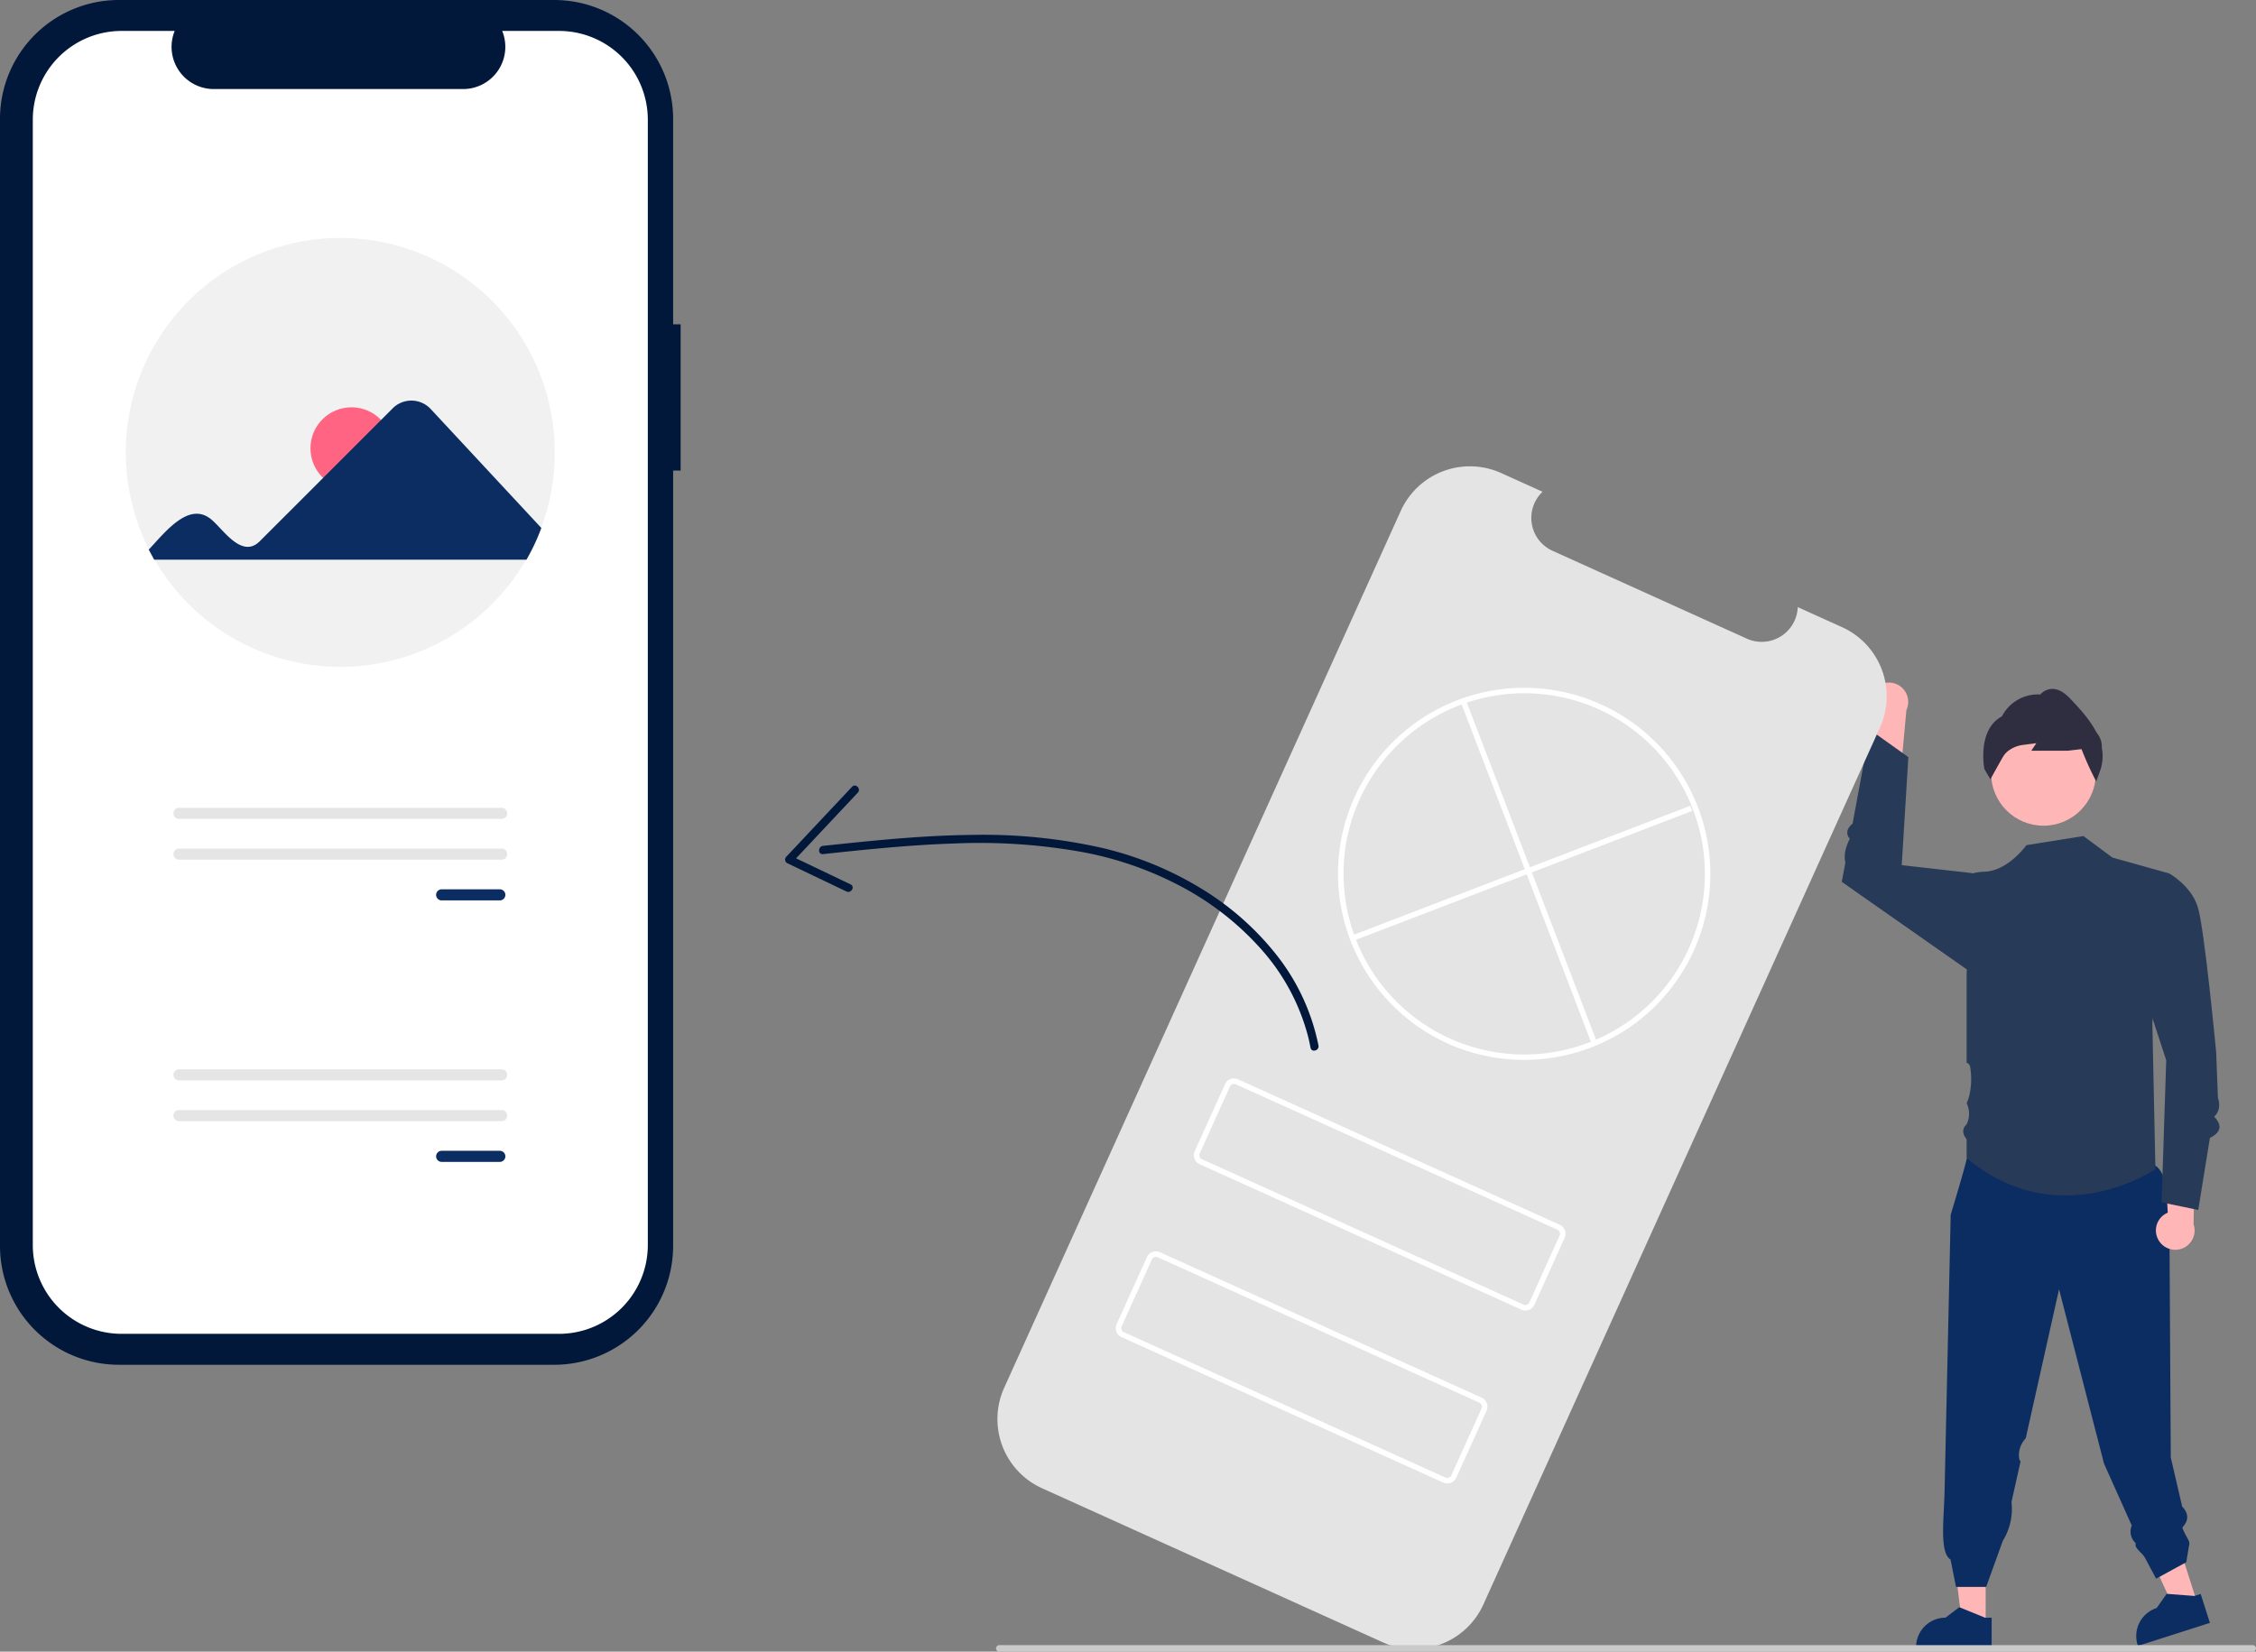 <svg xmlns="http://www.w3.org/2000/svg" width="610" height="446.672" viewBox="0 0 610 446.672">
  <rect x="0" y="0" width="610" height="446.672" fill="#808080" stroke="none"/>
  <g id="mockups-design" transform="translate(0 0)">
    <path id="Path_4949" data-name="Path 4949" d="M794.632,575.871,788.6,577.8l-10.317-22.361,8.908-2.85Z" transform="translate(-200.504 -142.34)" fill="#ffb6b6"/>
    <path id="Path_4950" data-name="Path 4950" d="M987.108,737.622l-19.461,6.224-.079-.246a7.953,7.953,0,0,1,5.152-10h0l2.692-3.834,7.5.576,1.7-.543Z" transform="translate(-389.57 -298.733)" fill="#0b2d61"/>
    <path id="Path_4951" data-name="Path 4951" d="M719.868,583.587h-6.337l-3.014-24.441h9.352Z" transform="translate(-182.963 -144.037)" fill="#ffb6b6"/>
    <path id="Path_4952" data-name="Path 4952" d="M907.3,745.689H886.867v-.258a7.953,7.953,0,0,1,7.952-7.953h0l3.732-2.831,6.963,2.832H907.3Z" transform="translate(-368.777 -299.995)" fill="#0b2d61"/>
    <path id="Path_4953" data-name="Path 4953" d="M870.9,399.764a5.2,5.2,0,0,0,1.566,7.815L869.43,425.8,878.2,421.9l1.542-16.7a5.226,5.226,0,0,0-8.842-5.436Z" transform="translate(-364.264 -213.188)" fill="#ffb6b6"/>
    <path id="Path_4954" data-name="Path 4954" d="M957.954,594.532s1.478-19.247-3.76-22.821-48.426-5.374-48.426-5.374l-2.682,3.527s-.243,1.647-4.31,15.064l-1.657,74.894c-.164,7.3-1.437,16.475,1.612,18.351l1.482,7.411h8.152l4.5-12.46a16.384,16.384,0,0,0,2.347-10.5l2.459-11a1.332,1.332,0,0,1-.35-.627,6.424,6.424,0,0,1,1.028-4.7,8.285,8.285,0,0,1,.717-.913l9.01-40.3,12.154,47.146,7.5,16.747a4.285,4.285,0,0,0,1.1,4.821c-.5,1.373,1.659,2.337,2.586,4.112l2.9,5.447,8.152-4.447.741-4.447c.494-1.319-.834-2.193-1.812-4.932,1.825-1.938,1.726-3.826-.033-5.67l-3.082-13.289-.036-6.092-.038-6.512Z" transform="translate(-371.327 -256.426)" fill="#0b2d61"/>
    <circle id="Ellipse_520" data-name="Ellipse 520" cx="14.162" cy="14.162" r="14.162" transform="translate(538.377 194.978)" fill="#ffb6b6"/>
    <path id="Path_4955" data-name="Path 4955" d="M941.911,425.127l-.234-.468a84.384,84.384,0,0,1-3.732-8.283l-3.769.443-9.814,0,1.364-2.046-3.605.47a8.275,8.275,0,0,0-3.674,1.385,5.629,5.629,0,0,0-1.667,1.718c-1.288,2.205-3.255,5.813-3.275,5.849l-.188.345-1.635-2.75c-.021-.107-2.048-10.676,4.734-14.26a10.914,10.914,0,0,1,10.374-5.921,4.466,4.466,0,0,1,3.036-1.509c1.609-.084,3.279.761,4.956,2.522,2.228,2.339,5.279,5.542,7.124,9.1l.509.726A5.724,5.724,0,0,1,943.432,416a11.864,11.864,0,0,1-.4,6.052Z" transform="translate(-375.123 -213.787)" fill="#2f2e41"/>
    <path id="Path_4956" data-name="Path 4956" d="M959.79,463.707,944.4,459.4l-7.837-5.814-15.394,2.456-.067.087c-2.7,3.5-6.85,6.96-11.267,7.1a15.465,15.465,0,0,0-3.366.483l-1.478,27.022v24.16a1.417,1.417,0,0,1,.93,1.032,19.62,19.62,0,0,1-.121,7.434,12.424,12.424,0,0,1-.81,2.482,6.554,6.554,0,0,1,0,5.7c-1.316,1.254-1.146,2.621,0,4.062v5.073c24.986,20.847,51.043,3,51.043,3l-.836-39.681Z" transform="translate(-373.229 -227.488)" fill="#273a57"/>
    <path id="Path_4957" data-name="Path 4957" d="M898.451,457.41,895,453.7l-19.027-2.155,1.785-29.223-10.374-7.4-4.7,25.359c-1.615,1.4-1.915,2.774-.765,4.128-1.293,2.587-1.626,4.69-1.186,6.4l-.973,5.25,35.206,24.66Z" transform="translate(-361.761 -217.57)" fill="#273a57"/>
    <path id="Path_4958" data-name="Path 4958" d="M975.178,592.085a5.2,5.2,0,0,1,2.389-7.6l-1.084-18.439,8.309,4.8-.244,16.773a5.226,5.226,0,0,1-9.37,4.465Z" transform="translate(-391.426 -256.533)" fill="#ffb6b6"/>
    <path id="Path_4959" data-name="Path 4959" d="M970.351,471.854l5.783-4.611s5.913,3.262,7.713,9.11,4.949,39.139,4.949,39.139l.485,12.4c.622,1.966.459,3.72-1.023,5.117,2.228,2.3,1.9,4.225-1.148,5.737l-3.156,19.488-9.909-2.057,1.254-38.432L967.2,493Z" transform="translate(-389.574 -231.011)" fill="#273a57"/>
    <path id="Path_4960" data-name="Path 4960" d="M373.155,236.841h-2.028V181.287a32.153,32.153,0,0,0-32.153-32.153h-117.7a32.153,32.153,0,0,0-32.154,32.153V486.063a32.154,32.154,0,0,0,32.154,32.154h117.7a32.153,32.153,0,0,0,32.154-32.153V276.386h2.028Z" transform="translate(-189.121 -149.133)" fill="#01183a"/>
    <path id="Path_4961" data-name="Path 4961" d="M343.37,160.421H328.007a11.408,11.408,0,0,1-10.562,15.716H250.016a11.408,11.408,0,0,1-10.562-15.716H225.1a24.012,24.012,0,0,0-24.012,24.012V488.762A24.012,24.012,0,0,0,225.1,512.774H343.37a24.012,24.012,0,0,0,24.012-24.012h0V184.432a24.012,24.012,0,0,0-24.011-24.011Z" transform="translate(-192.219 -152.055)" fill="#fff"/>
    <path id="Path_4962" data-name="Path 4962" d="M351.013,293.956a57.746,57.746,0,0,1-3.64,20.249,56.16,56.16,0,0,1-4.022,8.576,58.014,58.014,0,0,1-100.668,0q-.771-1.337-1.463-2.714a58,58,0,1,1,109.793-26.111Z" transform="translate(-201 -171.608)" fill="#f1f1f1"/>
    <circle id="Ellipse_521" data-name="Ellipse 521" cx="11.088" cy="11.088" r="11.088" transform="translate(83.945 110.147)" fill="#ff6582"/>
    <path id="Path_4963" data-name="Path 4963" d="M243.389,335.365c4.885-5.279,11.416-13.661,17.541-7.6,3.074,2.857,7.885,9.936,12.49,5.308l35.962-35.962a7.139,7.139,0,0,1,10.21.183L349.542,329.5a56.174,56.174,0,0,1-4.022,8.576H244.852Z" transform="translate(-203.169 -186.716)" fill="#0b2d61"/>
    <path id="Path_680" data-name="Path 680" d="M349.472,473.123a1.5,1.5,0,0,0,0,3h15.722a1.5,1.5,0,0,0,0-3Z" transform="translate(-230.049 -232.62)" fill="#0b2d61"/>
    <path id="Path_680-2" data-name="Path 680" d="M253.9,443.43a1.5,1.5,0,1,0,0,3H341.14a1.5,1.5,0,0,0,0-3Z" transform="translate(-205.501 -224.969)" fill="#e5e5e5"/>
    <path id="Path_680-3" data-name="Path 680" d="M253.9,458.277a1.5,1.5,0,1,0,0,3H341.14a1.5,1.5,0,1,0,0-3Z" transform="translate(-205.501 -228.794)" fill="#e5e5e5"/>
    <path id="Path_680-4" data-name="Path 680" d="M349.472,568.39a1.5,1.5,0,0,0,0,3h15.722a1.5,1.5,0,0,0,0-3Z" transform="translate(-230.049 -257.169)" fill="#0b2d61"/>
    <path id="Path_680-5" data-name="Path 680" d="M253.9,538.7a1.5,1.5,0,1,0,0,3H341.14a1.5,1.5,0,1,0,0-3Z" transform="translate(-205.501 -249.517)" fill="#e5e5e5"/>
    <path id="Path_680-6" data-name="Path 680" d="M253.9,553.543a1.5,1.5,0,1,0,0,3H341.14a1.5,1.5,0,1,0,0-3Z" transform="translate(-205.501 -253.343)" fill="#e5e5e5"/>
    <path id="Path_4964" data-name="Path 4964" d="M780.433,361.827l-11.971-5.413a9.755,9.755,0,0,1-13.767,8.525l-52.54-23.757a9.756,9.756,0,0,1-2.693-15.967l-11.181-5.056a20.534,20.534,0,0,0-27.17,10.25L553.887,567.54a20.534,20.534,0,0,0,10.25,27.17h0l92.153,41.669a20.534,20.534,0,0,0,27.17-10.25h0L790.682,389A20.534,20.534,0,0,0,780.433,361.827Z" transform="translate(-282.368 -192.225)" fill="#e4e4e4"/>
    <path id="Path_4965" data-name="Path 4965" d="M705.956,495.774a50.493,50.493,0,0,1-29.374-41.065c-.086-.875-.149-1.774-.186-2.671a49.775,49.775,0,0,1,4.434-22.866,50.336,50.336,0,1,1,81.611,56.191,48.917,48.917,0,0,1-6.249,5.345A50.5,50.5,0,0,1,705.956,495.774Zm40.867-90.38a48.91,48.91,0,0,0-64.642,24.389,48.307,48.307,0,0,0-4.3,22.192c.036.87.1,1.741.18,2.59a48.87,48.87,0,0,0,77.268,34.94,47.439,47.439,0,0,0,6.062-5.185,48.876,48.876,0,0,0-14.565-78.927Z" transform="translate(-314.561 -213.59)" fill="#fff"/>
    <rect id="Rectangle_707" data-name="Rectangle 707" width="1.482" height="98.458" transform="translate(394.951 189.803) rotate(-20.96)" fill="#fff"/>
    <rect id="Rectangle_708" data-name="Rectangle 708" width="98.458" height="1.482" transform="matrix(0.934, -0.358, 0.358, 0.934, 365.074, 253.161)" fill="#fff"/>
    <path id="Path_4966" data-name="Path 4966" d="M712.394,604.456l-86.976-39.328a2.673,2.673,0,0,1-1.333-3.533l8.182-18.095a2.673,2.673,0,0,1,3.533-1.333L722.776,581.5a2.673,2.673,0,0,1,1.333,3.533l-8.182,18.095a2.673,2.673,0,0,1-3.533,1.333Zm-77.2-60.938a1.189,1.189,0,0,0-1.571.593l-8.182,18.095a1.189,1.189,0,0,0,.593,1.571L713,603.1a1.189,1.189,0,0,0,1.571-.593l8.182-18.095a1.189,1.189,0,0,0-.593-1.571Z" transform="translate(-301.045 -250.278)" fill="#fff"/>
    <path id="Path_4967" data-name="Path 4967" d="M683.965,667.327,596.989,628a2.673,2.673,0,0,1-1.333-3.533l8.182-18.095a2.673,2.673,0,0,1,3.533-1.333l86.977,39.328a2.673,2.673,0,0,1,1.333,3.533L687.5,665.994a2.673,2.673,0,0,1-3.533,1.333ZM606.76,606.389a1.189,1.189,0,0,0-1.571.593l-8.182,18.095a1.189,1.189,0,0,0,.593,1.571l86.977,39.328a1.189,1.189,0,0,0,1.571-.593l8.182-18.095a1.189,1.189,0,0,0-.593-1.571Z" transform="translate(-293.726 -266.383)" fill="#fff"/>
    <path id="Path_4968" data-name="Path 4968" d="M622.372,510.187A57.81,57.81,0,0,0,611.1,485.779a76.434,76.434,0,0,0-20.613-18.155,91.406,91.406,0,0,0-26.389-10.82,145.492,145.492,0,0,0-35.391-3.571c-11.959.115-23.88,1.235-35.766,2.484q-2.266.238-4.532.481c-1.408.15-1.423,2.375,0,2.223,11.71-1.25,23.438-2.479,35.215-2.857a157.092,157.092,0,0,1,34.945,2.314,93.22,93.22,0,0,1,27.374,9.678,77.388,77.388,0,0,1,21.137,16.811A57.156,57.156,0,0,1,619.5,507.511c.277,1.081.516,2.171.726,3.267.269,1.4,2.412.809,2.144-.591Z" transform="translate(-265.87 -227.441)" fill="#01183a"/>
    <path id="Path_4969" data-name="Path 4969" d="M493.175,435.647l-17.759,18.89a1.122,1.122,0,0,0,.225,1.746l16.022,7.658c1.285.614,2.414-1.3,1.122-1.92l-16.022-7.659.225,1.746,17.759-18.89c.98-1.042-.59-2.617-1.572-1.572Z" transform="translate(-262.803 -222.854)" fill="#01183a"/>
    <path id="Path_4970" data-name="Path 4970" d="M891,750.251H552.088a.882.882,0,0,1,0-1.765H891a.882.882,0,1,1,0,1.765Z" transform="translate(-281.886 -303.578)" fill="#cacaca"/>
  </g>
</svg>

